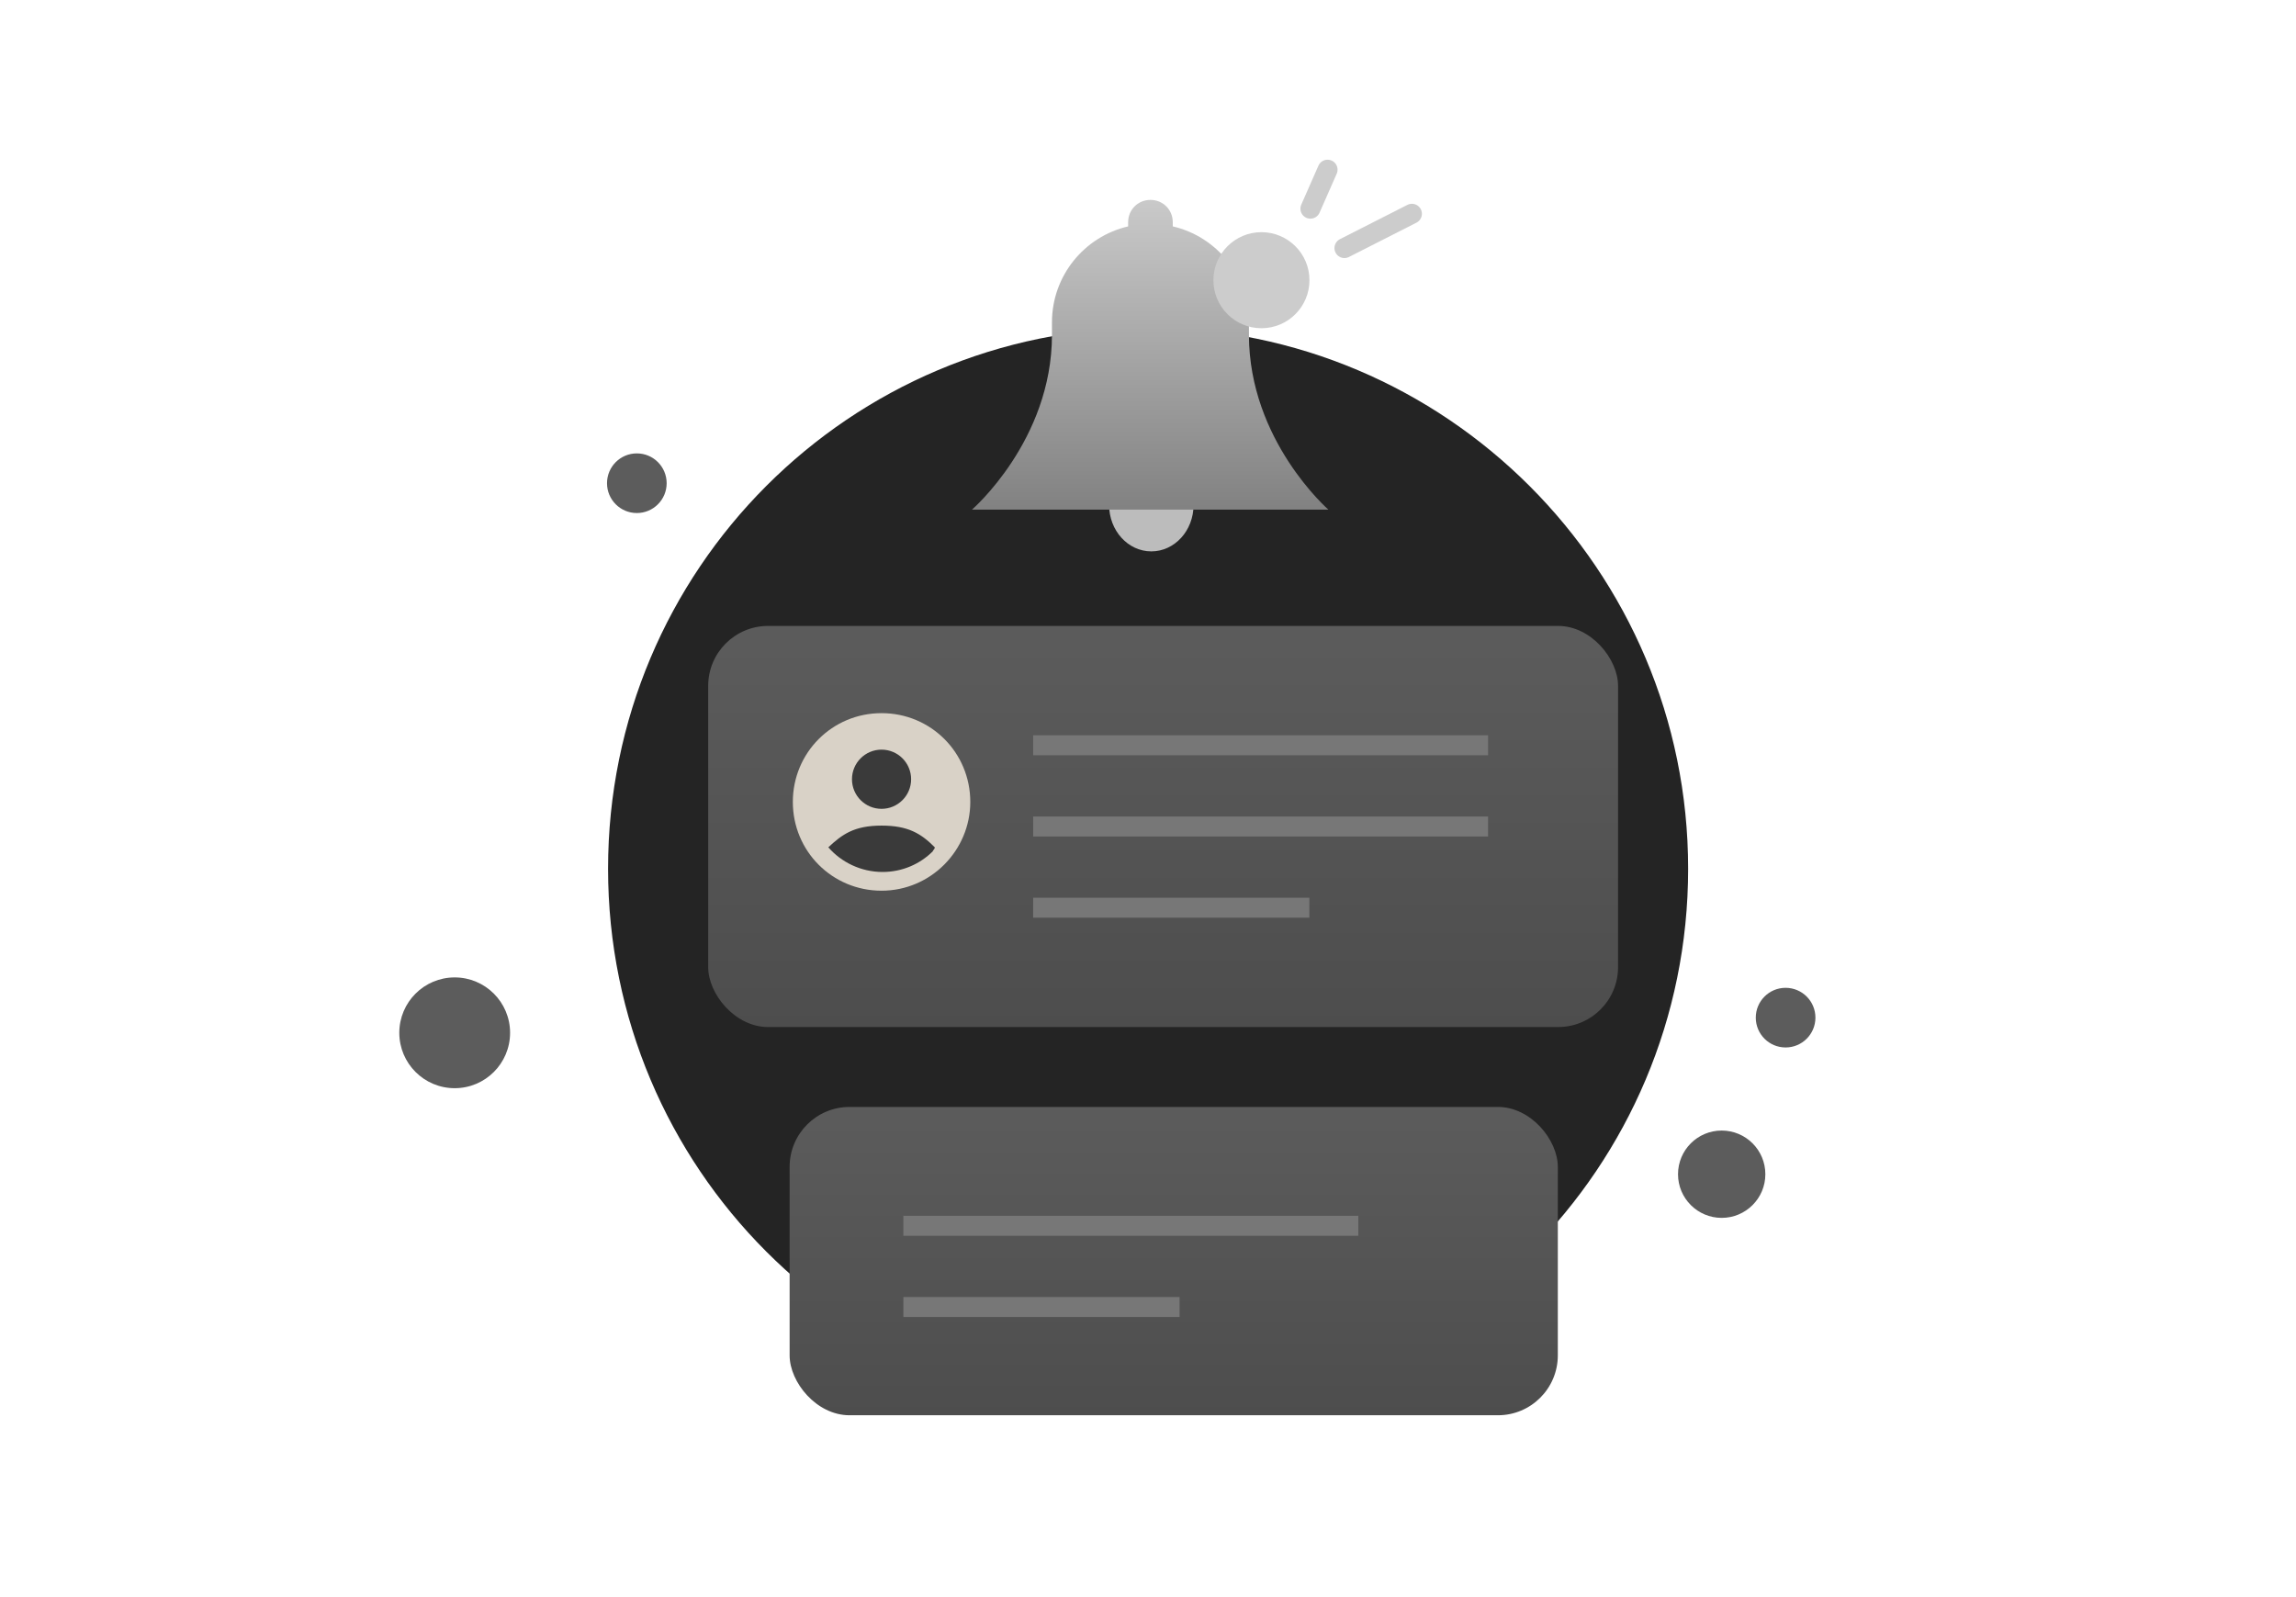<svg width="230" height="160" viewBox="0 0 230 160" fill="none" xmlns="http://www.w3.org/2000/svg">
<path d="M115.01 141.238C144.887 141.238 169.108 117.017 169.108 87.034C169.108 57.051 144.78 32.83 115.01 32.83C85.134 32.83 60.913 57.051 60.913 87.034C60.913 117.017 85.134 141.238 115.01 141.238Z" fill="#242424"/>
<path d="M172.468 122.007C174.885 122.007 176.843 120.049 176.843 117.633C176.843 115.217 174.885 113.258 172.468 113.258C170.052 113.258 168.094 115.217 168.094 117.633C168.094 120.049 170.052 122.007 172.468 122.007Z" fill="#5C5C5C"/>
<path d="M178.871 104.935C180.521 104.935 181.859 103.598 181.859 101.948C181.859 100.298 180.521 98.96 178.871 98.96C177.221 98.96 175.884 100.298 175.884 101.948C175.884 103.598 177.221 104.935 178.871 104.935Z" fill="#5C5C5C"/>
<path d="M63.794 51.396C65.444 51.396 66.782 50.059 66.782 48.409C66.782 46.759 65.444 45.421 63.794 45.421C62.144 45.421 60.807 46.759 60.807 48.409C60.807 50.059 62.144 51.396 63.794 51.396Z" fill="#5C5C5C"/>
<path d="M45.548 109.015C48.613 109.015 51.097 106.53 51.097 103.466C51.097 100.402 48.613 97.918 45.548 97.918C42.484 97.918 40 100.402 40 103.466C40 106.53 42.484 109.015 45.548 109.015Z" fill="#5C5C5C"/>
<path d="M117.616 45.922H113.051C111.993 45.922 111.103 46.903 111.103 48.067V50.58C111.103 53.154 112.995 55.237 115.334 55.237C117.672 55.237 119.565 53.154 119.565 50.58V48.067C119.565 46.841 118.674 45.922 117.616 45.922Z" fill="#BCBCBC"/>
<path d="M113.011 22.68V22.262C113.011 21.008 113.992 20.026 115.246 20.026C116.499 20.026 117.481 21.008 117.481 22.262V22.68C121.854 23.692 125.112 27.611 125.112 32.295V33.55C125.112 44.129 133.07 51.054 133.07 51.054H97.367C97.367 51.054 105.38 44.129 105.38 33.55V32.295C105.38 27.611 108.637 23.692 113.011 22.68Z" fill="url(#paint0_linear_4376_665)"/>
<path d="M130.174 28.071C130.174 30.176 128.468 31.882 126.364 31.882C124.259 31.882 122.553 30.176 122.553 28.071C122.553 25.966 124.259 24.26 126.364 24.26C128.468 24.26 130.174 25.966 130.174 28.071Z" fill="#D9D2C7"/>
<path fill-rule="evenodd" clip-rule="evenodd" d="M121.553 28.071C121.553 25.414 123.707 23.26 126.364 23.26C129.02 23.26 131.174 25.414 131.174 28.071C131.174 30.728 129.02 32.882 126.364 32.882C123.707 32.882 121.553 30.728 121.553 28.071Z" fill="#CCCCCC"/>
<rect x="79.1" y="110.895" width="76.953" height="30.886" rx="6" fill="url(#paint1_linear_4376_665)"/>
<path fill-rule="evenodd" clip-rule="evenodd" d="M136.067 123.798H90.495V121.798H136.067V123.798Z" fill="#777777"/>
<path fill-rule="evenodd" clip-rule="evenodd" d="M118.164 131.936H90.495V129.936H118.164V131.936Z" fill="#777777"/>
<rect x="70.943" y="62.706" width="91.144" height="40.183" rx="6" fill="url(#paint2_linear_4376_665)"/>
<path d="M88.31 89.231C83.372 89.231 79.422 85.278 79.422 80.337C79.422 75.396 83.372 71.443 88.31 71.443C93.248 71.443 97.198 75.396 97.198 80.337C97.198 85.18 93.248 89.231 88.31 89.231Z" fill="#D9D2C7"/>
<path d="M93.642 84.883C92.26 83.5 90.976 82.709 88.309 82.709C85.544 82.709 84.359 83.599 82.977 84.883C84.26 86.366 86.236 87.354 88.408 87.354C90.383 87.354 92.161 86.563 93.445 85.279C93.445 85.18 93.642 85.081 93.642 84.883C93.741 84.883 93.642 84.883 93.642 84.883Z" fill="#3A3A3A"/>
<path d="M88.308 81.029C89.945 81.029 91.271 79.701 91.271 78.064C91.271 76.427 89.945 75.099 88.308 75.099C86.672 75.099 85.346 76.427 85.346 78.064C85.346 79.701 86.672 81.029 88.308 81.029Z" fill="#3A3A3A"/>
<path fill-rule="evenodd" clip-rule="evenodd" d="M149.067 83.798H103.495V81.798H149.067V83.798Z" fill="#777777"/>
<path fill-rule="evenodd" clip-rule="evenodd" d="M149.067 75.66H103.495V73.66H149.067V75.66Z" fill="#777777"/>
<path fill-rule="evenodd" clip-rule="evenodd" d="M131.164 91.936H103.495V89.936H131.164V91.936Z" fill="#777777"/>
<path d="M131.269 20.906L132.988 17" stroke="#CCCCCC" stroke-width="2" stroke-miterlimit="10" stroke-linecap="round"/>
<path d="M134.678 24.852L141.438 21.416" stroke="#CCCCCC" stroke-width="2" stroke-miterlimit="10" stroke-linecap="round"/>
<defs>
<linearGradient id="paint0_linear_4376_665" x1="115.207" y1="19.308" x2="115.207" y2="51.388" gradientUnits="userSpaceOnUse">
<stop stop-color="#CBCBCB"/>
<stop offset="0.996" stop-color="#818181"/>
</linearGradient>
<linearGradient id="paint1_linear_4376_665" x1="117.551" y1="110.18" x2="117.551" y2="142.113" gradientUnits="userSpaceOnUse">
<stop stop-color="#5C5C5C"/>
<stop offset="0.996" stop-color="#4D4D4D"/>
</linearGradient>
<linearGradient id="paint2_linear_4376_665" x1="116.486" y1="61.777" x2="116.486" y2="103.323" gradientUnits="userSpaceOnUse">
<stop stop-color="#5C5C5C"/>
<stop offset="0.996" stop-color="#4D4D4D"/>
</linearGradient>
</defs>
</svg>
